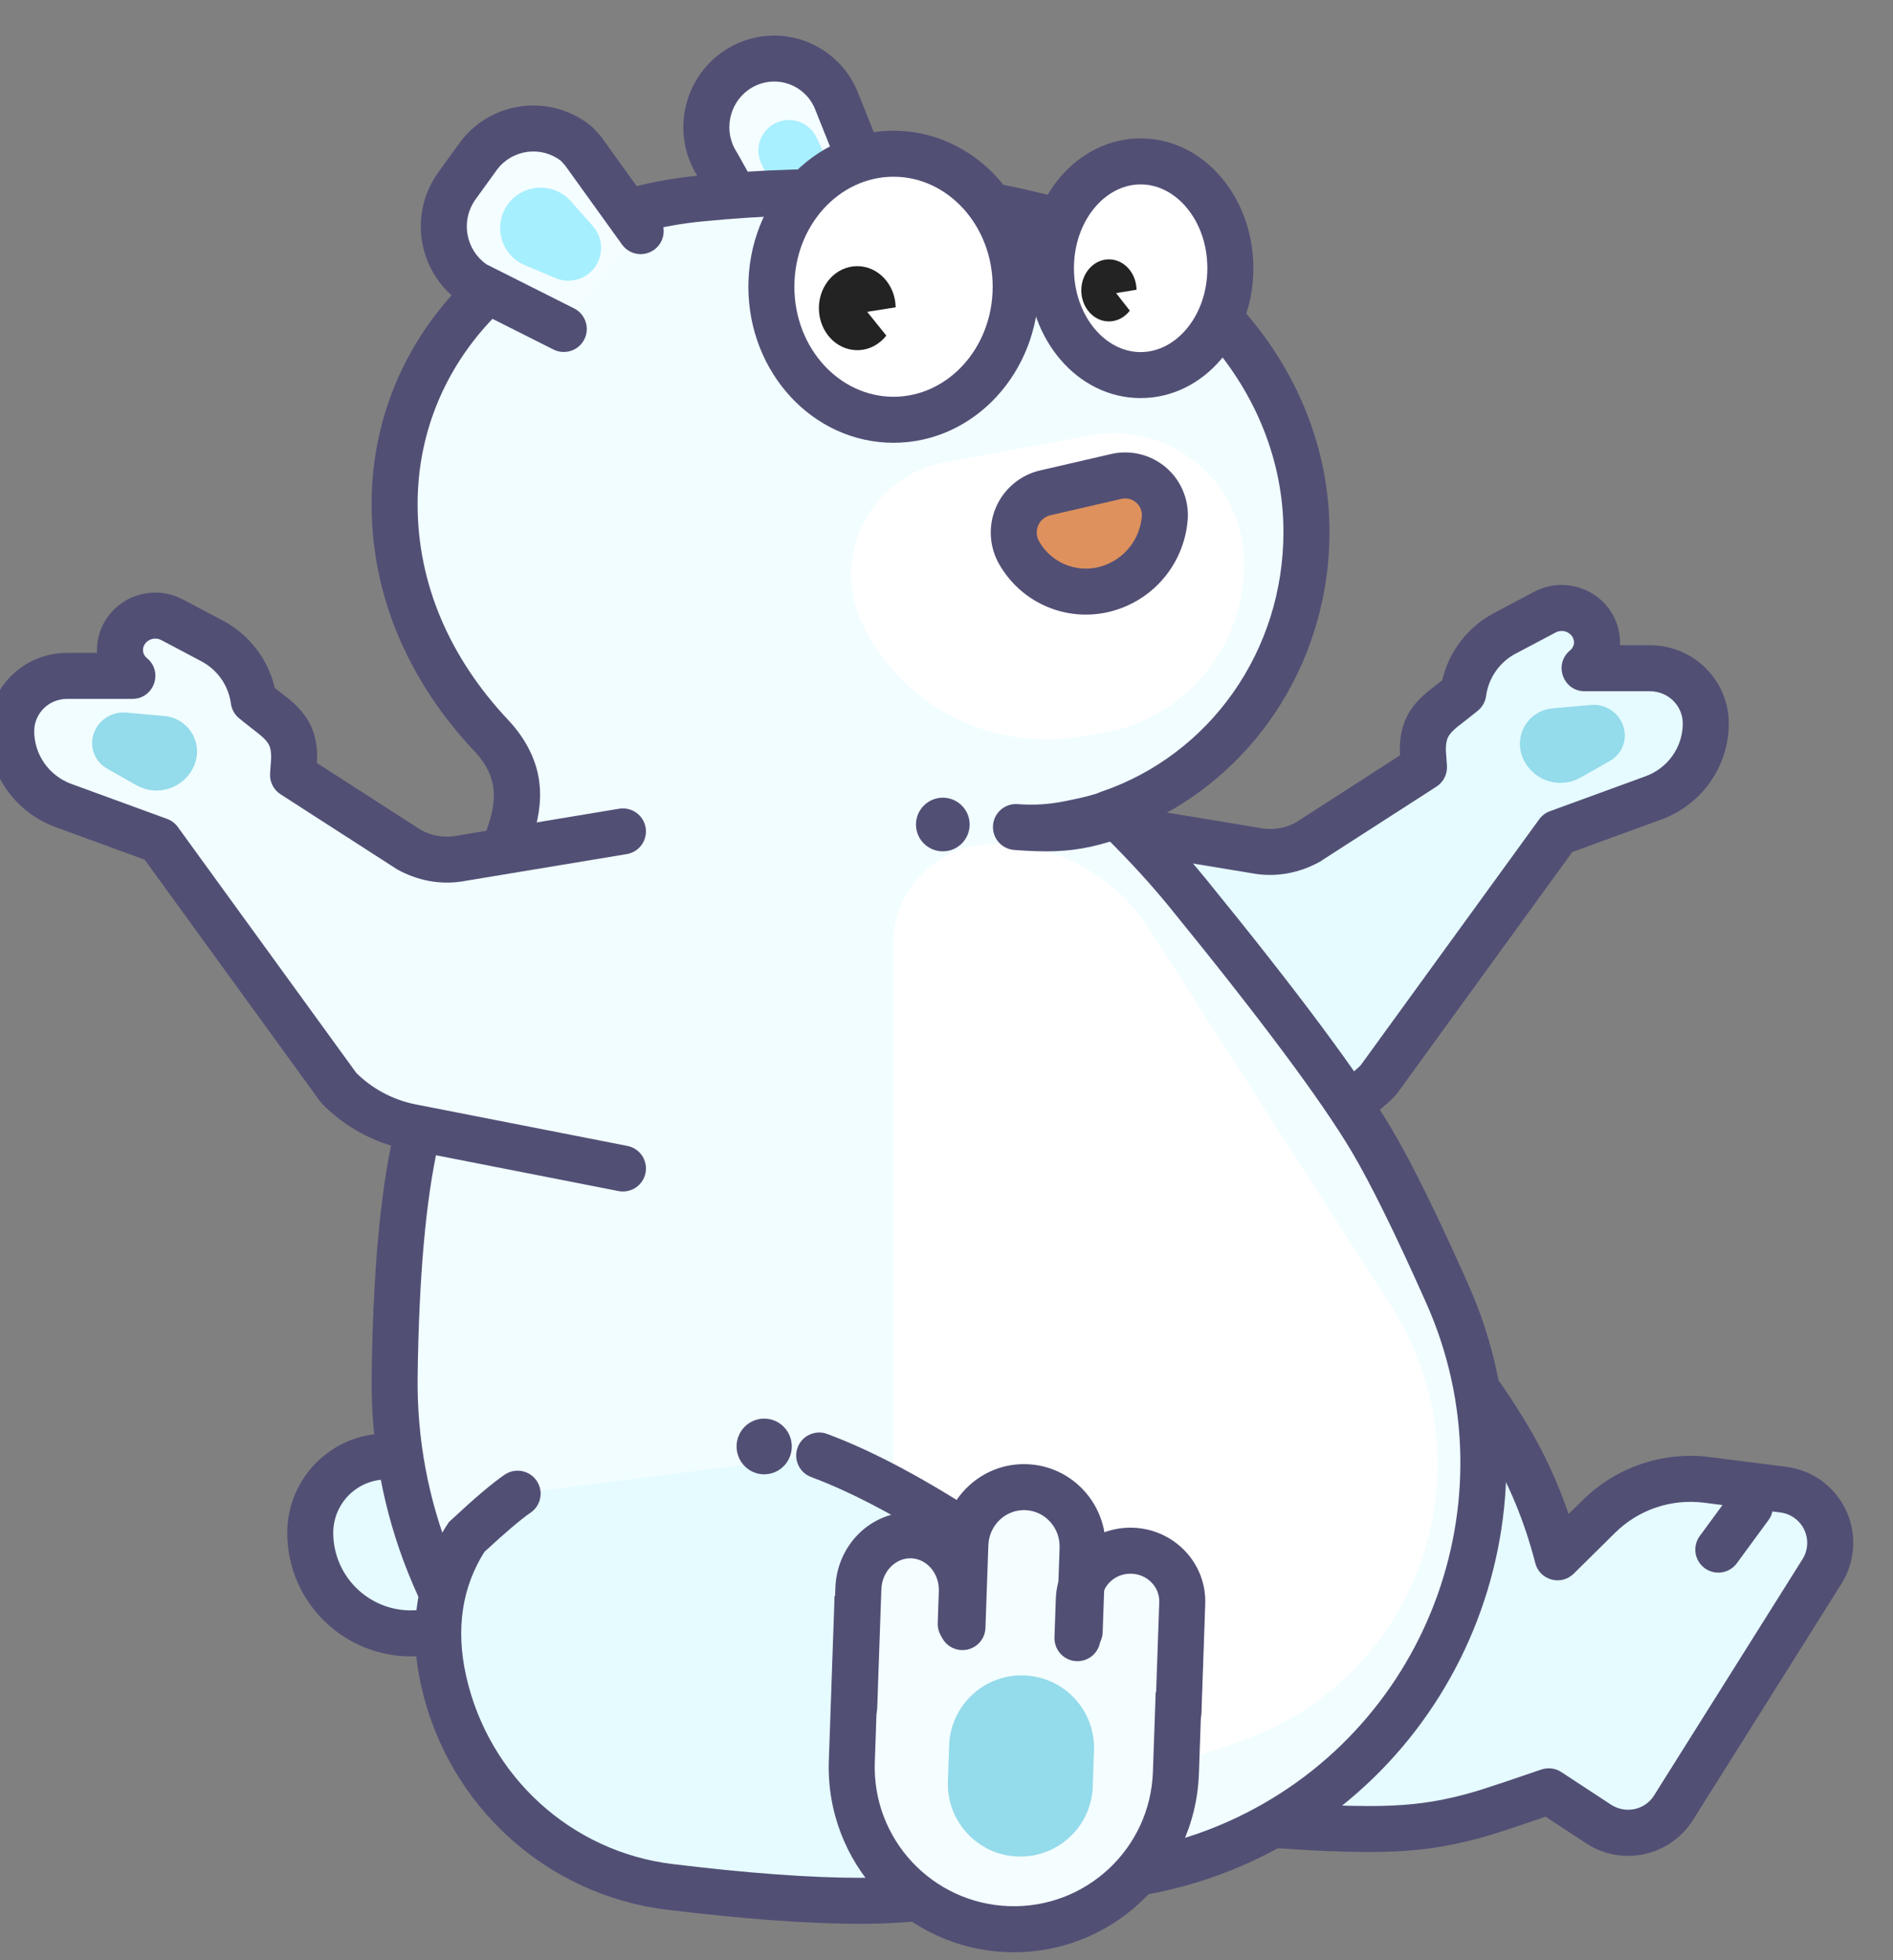 <svg width="56" height="58" viewBox="0 0 56 58" fill="none" xmlns="http://www.w3.org/2000/svg">
<rect x="0" y="0" width="56" height="58" fill="#808080" stroke="none"/>
<g clip-path="url(#clip0_2087_3)">
<path d="M27.948 13.677L32.257 12.88C34.348 12.494 36.356 13.876 36.742 15.966C36.777 16.154 36.798 16.344 36.804 16.535C36.892 19.086 35.064 21.303 32.543 21.704L31.91 21.805C30.632 22.009 29.323 21.797 28.174 21.202C27.025 20.607 26.096 19.66 25.526 18.498C24.701 16.821 25.391 14.793 27.069 13.968C27.347 13.831 27.643 13.733 27.948 13.677Z" fill="white"/>
<path d="M25.824 5.68L24.731 2.948C24.288 1.917 23.104 1.452 22.087 1.909C22.039 1.931 21.991 1.955 21.945 1.98C20.98 2.509 20.614 3.732 21.129 4.71C21.158 4.765 21.188 4.817 21.222 4.868L22.645 7.416" fill="#F4FDFF"/>
<path d="M20.526 5.027C19.839 3.72 20.327 2.091 21.619 1.383C21.68 1.349 21.743 1.318 21.808 1.289C23.172 0.675 24.763 1.3 25.356 2.679L26.456 5.427C26.517 5.594 26.51 5.777 26.438 5.939C26.366 6.101 26.234 6.228 26.069 6.294C25.905 6.359 25.721 6.359 25.558 6.291C25.394 6.224 25.263 6.095 25.192 5.933L24.1 3.201C24.028 3.033 23.922 2.883 23.788 2.76C23.655 2.636 23.497 2.542 23.325 2.483C23.152 2.424 22.97 2.402 22.789 2.418C22.608 2.434 22.432 2.488 22.273 2.576C21.633 2.927 21.389 3.742 21.731 4.393C21.75 4.429 21.771 4.464 21.792 4.498L21.816 4.537L23.239 7.084C23.322 7.241 23.341 7.424 23.29 7.595C23.24 7.765 23.125 7.909 22.969 7.996C22.814 8.083 22.631 8.105 22.46 8.059C22.288 8.013 22.142 7.901 22.051 7.748L20.638 5.219C20.598 5.156 20.561 5.092 20.527 5.027H20.526Z" fill="#524F75"/>
<path d="M22.52 4.836L23.04 5.953C23.09 6.061 23.161 6.157 23.248 6.237C23.336 6.317 23.438 6.379 23.55 6.42C23.661 6.461 23.779 6.479 23.898 6.474C24.016 6.468 24.133 6.44 24.24 6.39C24.348 6.34 24.444 6.269 24.524 6.182C24.604 6.094 24.666 5.992 24.707 5.88C24.747 5.769 24.766 5.651 24.761 5.532C24.755 5.414 24.727 5.297 24.677 5.19L24.157 4.073C24.106 3.966 24.036 3.869 23.948 3.789C23.861 3.709 23.758 3.647 23.647 3.606C23.535 3.566 23.417 3.547 23.299 3.553C23.18 3.558 23.064 3.586 22.956 3.636C22.849 3.686 22.752 3.757 22.672 3.845C22.592 3.932 22.53 4.035 22.489 4.146C22.449 4.257 22.431 4.376 22.436 4.494C22.441 4.613 22.47 4.729 22.52 4.836Z" fill="#A8EFFF"/>
<path d="M12.16 43.214L19.612 45.733V47.917L12.321 48.325C10.68 48.417 9.275 47.161 9.183 45.52C9.18 45.465 9.178 45.41 9.178 45.354C9.178 44.107 10.189 43.096 11.437 43.096C11.683 43.095 11.927 43.135 12.16 43.214Z" fill="#E5FBFF"/>
<path d="M11.942 43.858C11.704 43.778 11.451 43.755 11.203 43.792C10.955 43.83 10.72 43.925 10.516 44.071C10.313 44.217 10.147 44.41 10.032 44.633C9.918 44.856 9.858 45.103 9.858 45.353C9.858 45.396 9.859 45.439 9.862 45.481C9.933 46.748 11.017 47.717 12.282 47.645L18.932 47.273V46.221L11.942 43.858ZM20.293 45.245V48.56L12.359 49.005C10.342 49.117 8.616 47.574 8.503 45.558C8.499 45.49 8.498 45.422 8.498 45.354C8.498 43.731 9.813 42.415 11.437 42.415C11.757 42.415 12.074 42.467 12.378 42.57L20.293 45.245Z" fill="#524F75"/>
<path d="M46.076 46.079C45.751 44.806 45.252 43.592 44.587 42.484C43.027 39.889 40.881 37.576 39.226 37.335L28.785 43.401C28.024 44.541 27.72 45.975 28.097 47.641C28.831 50.88 31.526 53.309 34.829 53.707C37.107 53.981 39.002 54.118 40.515 54.118C42.671 54.118 43.638 53.746 45.816 53.002L47.292 53.971L47.318 53.988C47.675 54.212 48.106 54.285 48.516 54.191C48.927 54.097 49.283 53.844 49.507 53.488L53.9 46.496C54.041 46.27 54.124 46.012 54.14 45.746C54.156 45.48 54.105 45.214 53.991 44.973C53.877 44.732 53.704 44.523 53.489 44.367C53.273 44.21 53.021 44.11 52.757 44.076L50.5 43.788C49.919 43.713 49.329 43.772 48.775 43.959C48.22 44.147 47.716 44.458 47.299 44.87L46.076 46.079Z" fill="#E5FBFF"/>
<path d="M46.821 44.386C47.311 43.902 47.905 43.536 48.557 43.315C49.21 43.094 49.904 43.025 50.587 43.113L52.844 43.402C54.087 43.561 54.965 44.697 54.805 45.94C54.764 46.266 54.651 46.579 54.477 46.858L50.084 53.85C49.417 54.911 48.017 55.231 46.957 54.564C46.944 54.556 46.532 54.285 45.722 53.754C44.19 54.276 43.932 54.356 43.293 54.506C42.432 54.709 41.598 54.798 40.515 54.798C38.972 54.798 37.051 54.66 34.748 54.382C31.159 53.951 28.23 51.312 27.433 47.792C27.031 46.011 27.317 44.374 28.219 43.023C28.277 42.937 28.354 42.865 28.443 42.812L38.884 36.747C39.017 36.669 39.172 36.639 39.324 36.661C41.138 36.926 43.378 39.152 45.17 42.134C45.674 42.976 46.088 43.869 46.404 44.798L46.821 44.386ZM29.268 43.907C28.641 44.918 28.452 46.128 28.761 47.491C29.43 50.45 31.893 52.668 34.911 53.032C37.163 53.303 39.033 53.438 40.514 53.438C41.496 53.438 42.226 53.359 42.981 53.182C43.598 53.036 43.837 52.959 45.596 52.358C45.694 52.325 45.799 52.314 45.902 52.327C46.005 52.34 46.103 52.377 46.19 52.434L47.665 53.402C48.105 53.678 48.664 53.55 48.931 53.126L53.323 46.134C53.394 46.023 53.438 45.898 53.455 45.767C53.485 45.528 53.42 45.287 53.273 45.097C53.126 44.907 52.909 44.782 52.67 44.752L50.413 44.463C49.935 44.402 49.449 44.45 48.992 44.604C48.536 44.759 48.12 45.015 47.778 45.354L46.554 46.563C46.181 46.932 45.547 46.757 45.417 46.248C45.104 45.026 44.628 43.875 44.003 42.835C42.493 40.323 40.626 38.412 39.342 38.054L29.268 43.907Z" fill="#524F75"/>
<path d="M51.227 44.163L50.289 45.441C50.235 45.513 50.195 45.595 50.173 45.682C50.15 45.769 50.145 45.86 50.158 45.95C50.172 46.039 50.202 46.125 50.249 46.202C50.295 46.279 50.357 46.347 50.429 46.4C50.502 46.453 50.585 46.492 50.672 46.513C50.76 46.534 50.851 46.538 50.94 46.523C51.029 46.509 51.115 46.477 51.191 46.429C51.268 46.382 51.334 46.319 51.386 46.246L52.324 44.968C52.427 44.823 52.469 44.642 52.441 44.466C52.413 44.289 52.316 44.131 52.172 44.025C52.028 43.92 51.848 43.875 51.671 43.901C51.494 43.926 51.334 44.021 51.227 44.163Z" fill="#524F75"/>
<path d="M32.364 24.374L37.254 25.185C37.74 25.254 38.235 25.165 38.665 24.931L42.124 22.703C42.121 22.646 42.091 22.251 42.091 22.194C42.091 21.257 42.62 21.063 43.288 20.5C43.338 20.129 43.476 19.775 43.691 19.468C43.906 19.162 44.191 18.911 44.522 18.736L45.703 18.111C46.198 17.85 46.812 18.018 47.1 18.494C47.224 18.698 47.27 18.94 47.229 19.175C47.188 19.41 47.063 19.622 46.878 19.772H48.811C49.722 19.772 50.461 20.504 50.461 21.407C50.461 22.39 49.843 23.268 48.913 23.608L46.084 24.642L40.77 31.964C40.197 32.546 39.465 32.945 38.665 33.111L32.364 34.347" fill="#E5FBFF"/>
<path d="M41.417 22.349C41.412 22.271 41.41 22.227 41.41 22.193C41.41 21.415 41.679 20.926 42.249 20.454C42.3 20.412 42.502 20.255 42.665 20.128C42.763 19.705 42.952 19.308 43.217 18.964C43.483 18.62 43.819 18.337 44.204 18.135L45.385 17.51C46.197 17.08 47.206 17.357 47.682 18.142C47.856 18.427 47.939 18.758 47.922 19.091H48.811C50.097 19.091 51.142 20.127 51.142 21.407C51.142 22.677 50.344 23.81 49.147 24.248L46.513 25.21L41.322 32.364C41.302 32.391 41.28 32.417 41.256 32.442C40.588 33.119 39.735 33.584 38.803 33.777L32.495 35.015C32.407 35.032 32.317 35.032 32.23 35.014C32.142 34.996 32.059 34.962 31.984 34.912C31.91 34.862 31.847 34.798 31.797 34.724C31.748 34.649 31.713 34.566 31.696 34.478C31.679 34.39 31.679 34.3 31.697 34.212C31.715 34.125 31.75 34.042 31.799 33.968C31.849 33.893 31.913 33.83 31.988 33.78C32.062 33.731 32.145 33.697 32.233 33.679L38.534 32.444C39.183 32.308 39.779 31.988 40.251 31.522L45.533 24.242C45.612 24.133 45.723 24.049 45.85 24.003L48.679 22.969C49.342 22.727 49.781 22.104 49.781 21.407C49.781 20.881 49.348 20.453 48.811 20.453H46.878C46.237 20.453 45.952 19.647 46.449 19.243C46.507 19.197 46.545 19.131 46.559 19.058C46.571 18.985 46.557 18.91 46.519 18.847C46.469 18.766 46.39 18.707 46.297 18.682C46.205 18.657 46.107 18.668 46.022 18.713L44.841 19.338C44.605 19.461 44.402 19.64 44.25 19.858C44.097 20.076 43.999 20.327 43.963 20.591C43.94 20.759 43.856 20.912 43.727 21.021C43.58 21.144 43.166 21.463 43.117 21.503C42.839 21.733 42.772 21.856 42.772 22.193C42.772 22.193 42.778 22.289 42.786 22.4L42.798 22.566C42.802 22.62 42.804 22.647 42.805 22.665C42.812 22.785 42.786 22.905 42.732 23.012C42.677 23.119 42.595 23.21 42.494 23.275L39.035 25.503C38.432 25.833 37.79 25.948 37.159 25.859L32.253 25.046C32.165 25.031 32.081 24.999 32.005 24.952C31.929 24.905 31.863 24.843 31.811 24.77C31.706 24.623 31.664 24.441 31.693 24.263C31.708 24.175 31.74 24.09 31.787 24.014C31.834 23.939 31.896 23.873 31.969 23.821C32.115 23.716 32.298 23.673 32.476 23.703L37.366 24.514C37.684 24.559 38.023 24.5 38.321 24.344L41.417 22.349Z" fill="#524F75"/>
<path d="M47.062 20.858L45.925 20.96C45.762 20.975 45.605 21.027 45.465 21.113C45.326 21.198 45.209 21.315 45.123 21.454C45.037 21.593 44.984 21.749 44.968 21.912C44.953 22.075 44.976 22.239 45.035 22.391C45.098 22.553 45.194 22.7 45.319 22.821C45.443 22.942 45.593 23.035 45.756 23.093C45.92 23.152 46.094 23.174 46.267 23.159C46.44 23.144 46.608 23.092 46.759 23.006L47.629 22.512C47.805 22.413 47.94 22.254 48.011 22.064C48.083 21.875 48.085 21.666 48.018 21.475C47.95 21.28 47.819 21.114 47.646 21.002C47.473 20.89 47.267 20.84 47.062 20.858Z" fill="#94DBEB"/>
<path d="M14.802 25.39C13.391 29.02 12.757 31.705 12.296 33.747C11.922 35.403 11.715 37.724 11.675 40.71C11.57 48.567 17.741 55.072 25.579 55.367L31.149 55.576C33.023 55.647 34.889 55.286 36.601 54.522C42.792 51.759 45.576 44.492 42.818 38.29C41.908 36.242 41.163 34.728 40.583 33.747C39.668 32.2 37.847 29.752 35.119 26.403C34.521 25.669 33.812 24.9 32.992 24.096L32.8 24.068C36.236 22.899 38.649 19.612 38.649 15.739C38.649 10.803 34.654 7.176 30.694 6.393C27.862 5.673 24.528 5.5 20.695 5.875C15.762 6.358 11.673 9.925 11.673 14.919C11.673 17.603 12.812 19.935 14.542 21.773C15.837 23.149 15.112 24.591 14.802 25.39Z" fill="#F1FDFF"/>
<path d="M35.647 25.974C38.395 29.347 40.232 31.817 41.169 33.402C41.765 34.41 42.52 35.945 43.44 38.014C46.35 44.56 43.413 52.228 36.879 55.144C35.071 55.951 33.102 56.332 31.123 56.257L25.553 56.048C17.346 55.739 10.884 48.928 10.994 40.702C11.035 37.672 11.246 35.308 11.632 33.598C12.351 30.415 12.984 28.189 14.167 25.144C14.185 25.099 14.311 24.785 14.349 24.687C14.692 23.788 14.716 23.169 14.291 22.542C14.217 22.435 14.136 22.334 14.046 22.24C12.089 20.162 10.993 17.647 10.993 14.92C10.993 9.736 15.154 5.734 20.629 5.199C24.529 4.817 27.933 4.992 30.844 5.729C35.501 6.66 39.33 10.823 39.33 15.739C39.33 19.438 37.267 22.709 34.114 24.26C34.685 24.849 35.196 25.42 35.647 25.974ZM32.581 23.425C35.789 22.333 37.968 19.27 37.968 15.739C37.968 11.5 34.618 7.863 30.562 7.061C27.776 6.354 24.521 6.185 20.761 6.553C15.946 7.024 12.354 10.48 12.354 14.92C12.354 17.282 13.308 19.47 15.037 21.307C15.18 21.459 15.306 21.615 15.416 21.776C16.148 22.852 16.106 23.901 15.62 25.173C15.577 25.284 15.449 25.603 15.436 25.637C14.281 28.608 13.665 30.774 12.959 33.898C12.597 35.499 12.394 37.777 12.355 40.719C12.255 48.207 18.136 54.407 25.604 54.687L31.174 54.897C32.944 54.963 34.706 54.622 36.324 53.901C42.171 51.291 44.801 44.426 42.197 38.567C41.296 36.541 40.561 35.047 39.998 34.093C39.105 32.583 37.299 30.157 34.592 26.833C34.049 26.166 33.41 25.468 32.673 24.737C31.992 24.613 31.913 23.652 32.581 23.425Z" fill="#524F75"/>
<path d="M18.428 24.601L13.538 25.412C13.053 25.481 12.558 25.392 12.127 25.158L8.668 22.93C8.671 22.873 8.701 22.477 8.701 22.42C8.701 21.483 8.172 21.289 7.504 20.727C7.454 20.356 7.316 20.002 7.101 19.695C6.886 19.388 6.601 19.137 6.27 18.963L5.089 18.338C4.595 18.076 3.98 18.245 3.692 18.721C3.568 18.925 3.522 19.167 3.563 19.401C3.604 19.636 3.729 19.849 3.915 19.998H1.981C1.07 19.998 0.332 20.731 0.332 21.634C0.332 22.616 0.949 23.495 1.879 23.835L4.709 24.869L10.022 32.191C10.595 32.772 11.328 33.171 12.127 33.337L18.428 34.573" fill="#F1FDFF"/>
<path d="M9.375 22.576C9.38 22.498 9.383 22.453 9.383 22.42C9.383 21.641 9.114 21.152 8.543 20.68C8.493 20.639 8.29 20.482 8.128 20.354C8.029 19.931 7.841 19.534 7.575 19.19C7.31 18.846 6.973 18.564 6.589 18.361L5.408 17.736C4.595 17.306 3.586 17.583 3.11 18.368C2.937 18.654 2.853 18.985 2.871 19.318H1.981C0.696 19.318 -0.349 20.353 -0.349 21.634C-0.349 22.903 0.448 24.036 1.646 24.474L4.28 25.437L9.471 32.591C9.491 32.618 9.513 32.644 9.537 32.668C10.205 33.346 11.058 33.81 11.989 34.004L18.298 35.242C18.475 35.276 18.659 35.239 18.808 35.139C18.958 35.038 19.062 34.882 19.097 34.705C19.131 34.528 19.094 34.344 18.994 34.194C18.893 34.044 18.737 33.941 18.56 33.906L12.258 32.67C11.61 32.534 11.013 32.214 10.541 31.748L5.26 24.469C5.18 24.36 5.07 24.276 4.943 24.23L2.113 23.196C1.451 22.954 1.012 22.33 1.012 21.634C1.012 21.108 1.445 20.679 1.982 20.679H3.915C4.556 20.679 4.841 19.874 4.344 19.47C4.286 19.424 4.247 19.358 4.234 19.285C4.222 19.212 4.236 19.137 4.274 19.074C4.324 18.992 4.404 18.933 4.496 18.908C4.588 18.883 4.687 18.895 4.771 18.939L5.952 19.564C6.188 19.688 6.391 19.866 6.544 20.084C6.697 20.302 6.795 20.554 6.831 20.818C6.853 20.985 6.938 21.138 7.067 21.247C7.213 21.37 7.628 21.69 7.676 21.73C7.954 21.96 8.022 22.082 8.022 22.42C8.022 22.42 8.015 22.516 8.008 22.627L7.996 22.792L7.989 22.891C7.982 23.012 8.007 23.131 8.062 23.238C8.116 23.346 8.199 23.437 8.3 23.502L11.759 25.73C12.361 26.059 13.004 26.175 13.634 26.086L18.54 25.272C18.718 25.243 18.877 25.143 18.982 24.997C19.087 24.85 19.129 24.667 19.1 24.489C19.07 24.311 18.971 24.152 18.824 24.047C18.677 23.942 18.495 23.9 18.317 23.929L13.427 24.741C13.099 24.784 12.765 24.725 12.473 24.57L9.375 22.576Z" fill="#524F75"/>
<path d="M3.731 21.085L4.867 21.187C5.03 21.201 5.187 21.253 5.326 21.339C5.466 21.425 5.583 21.541 5.669 21.68C5.755 21.819 5.808 21.976 5.823 22.139C5.839 22.301 5.816 22.465 5.757 22.618C5.694 22.78 5.597 22.926 5.473 23.047C5.348 23.169 5.199 23.262 5.035 23.32C4.872 23.378 4.698 23.401 4.524 23.386C4.351 23.37 4.184 23.318 4.033 23.233L3.163 22.739C2.987 22.639 2.851 22.48 2.78 22.291C2.709 22.101 2.707 21.893 2.774 21.702C2.842 21.507 2.973 21.341 3.146 21.229C3.32 21.117 3.525 21.066 3.731 21.085Z" fill="#94DBEB"/>
<path d="M29.398 24.964C30.313 24.964 31.212 25.194 32.015 25.632C32.817 26.071 33.496 26.704 33.99 27.474L41.156 38.65C43.741 42.68 42.569 48.041 38.539 50.626C37.975 50.987 37.372 51.282 36.741 51.504L32.16 53.119C29.915 53.91 27.453 52.732 26.662 50.487C26.5 50.027 26.417 49.543 26.417 49.055V27.946C26.417 26.299 27.752 24.964 29.398 24.964ZM27.948 13.677L32.257 12.88C34.348 12.494 36.356 13.876 36.742 15.966C36.777 16.154 36.798 16.344 36.804 16.535C36.892 19.086 35.064 21.303 32.543 21.704L31.91 21.805C30.632 22.009 29.323 21.797 28.174 21.202C27.024 20.607 26.096 19.66 25.525 18.498C24.701 16.821 25.391 14.793 27.069 13.968C27.347 13.831 27.643 13.733 27.948 13.677Z" fill="white"/>
<path d="M30.945 14.558L33.054 14.11C33.24 14.07 33.432 14.076 33.615 14.128C33.798 14.179 33.965 14.274 34.103 14.404C34.241 14.534 34.346 14.696 34.407 14.876C34.469 15.055 34.486 15.247 34.458 15.434L34.448 15.498C34.376 15.973 34.16 16.413 33.831 16.762C33.502 17.111 33.074 17.352 32.605 17.451C31.651 17.654 30.674 17.225 30.179 16.384L30.158 16.348C30.061 16.183 30.005 15.998 29.993 15.807C29.982 15.617 30.016 15.426 30.093 15.251C30.17 15.076 30.288 14.922 30.436 14.802C30.584 14.681 30.759 14.598 30.945 14.558Z" fill="#DE915C"/>
<path d="M31.076 15.245C30.995 15.264 30.919 15.302 30.856 15.355C30.792 15.409 30.742 15.477 30.71 15.553C30.678 15.63 30.664 15.714 30.671 15.797C30.677 15.88 30.703 15.96 30.747 16.031L30.768 16.067C30.942 16.35 31.201 16.572 31.508 16.701C31.815 16.83 32.155 16.859 32.479 16.784C32.812 16.707 33.113 16.531 33.343 16.278C33.574 16.026 33.721 15.709 33.767 15.371L33.775 15.307C33.786 15.228 33.777 15.147 33.75 15.072C33.723 14.998 33.678 14.931 33.619 14.877C33.56 14.823 33.489 14.784 33.412 14.764C33.335 14.744 33.254 14.743 33.176 14.761L31.076 15.245ZM30.77 13.919L32.87 13.434C33.163 13.367 33.467 13.371 33.757 13.447C34.047 13.523 34.314 13.668 34.536 13.87C34.758 14.072 34.927 14.325 35.029 14.607C35.132 14.889 35.165 15.191 35.124 15.488L35.116 15.553C35.033 16.165 34.766 16.738 34.35 17.195C33.934 17.652 33.388 17.971 32.786 18.11C32.183 18.249 31.552 18.195 30.982 17.956C30.412 17.717 29.932 17.305 29.609 16.778L29.587 16.742C29.431 16.487 29.337 16.199 29.315 15.901C29.292 15.603 29.34 15.303 29.456 15.028C29.571 14.752 29.751 14.508 29.979 14.315C30.208 14.122 30.479 13.986 30.77 13.919Z" fill="#524F75"/>
<path d="M16.683 9.736L14.041 8.406C13.588 8.103 13.274 7.633 13.168 7.099C13.062 6.565 13.172 6.01 13.474 5.557C13.504 5.513 14.154 4.615 14.187 4.573C14.519 4.151 15.006 3.878 15.539 3.815C16.073 3.752 16.61 3.903 17.032 4.235C17.081 4.274 17.198 4.418 17.244 4.46L18.956 6.842" fill="#F4FDFF"/>
<path d="M14.04 5.937C14.062 5.905 14.7 5.022 14.721 4.995C14.939 4.718 15.257 4.538 15.607 4.493C15.956 4.448 16.309 4.542 16.59 4.755C16.6 4.765 16.612 4.779 16.629 4.797L16.695 4.871L16.72 4.899L18.404 7.24C18.51 7.385 18.669 7.482 18.846 7.511C19.023 7.539 19.204 7.496 19.35 7.391C19.496 7.286 19.594 7.128 19.624 6.951C19.654 6.774 19.612 6.592 19.509 6.446L17.759 4.012L17.712 3.967C17.692 3.943 17.671 3.919 17.649 3.897C17.559 3.796 17.518 3.753 17.453 3.702C16.279 2.777 14.577 2.979 13.652 4.153C13.609 4.208 12.949 5.12 12.909 5.18C12.07 6.436 12.408 8.134 13.663 8.973L13.698 8.996L16.377 10.344C16.538 10.424 16.724 10.436 16.895 10.379C17.065 10.322 17.206 10.2 17.286 10.04C17.367 9.879 17.381 9.694 17.325 9.523C17.27 9.352 17.149 9.21 16.989 9.128L14.388 7.82C14.096 7.613 13.897 7.301 13.832 6.949C13.767 6.597 13.842 6.234 14.04 5.937Z" fill="#524F75"/>
<path d="M16.887 5.955L17.535 6.685C17.682 6.85 17.768 7.06 17.78 7.28C17.792 7.5 17.729 7.718 17.602 7.898C17.475 8.077 17.29 8.208 17.078 8.268C16.867 8.329 16.641 8.315 16.439 8.23L15.526 7.846C15.36 7.776 15.213 7.67 15.095 7.536C14.976 7.402 14.889 7.242 14.841 7.07C14.792 6.897 14.783 6.716 14.814 6.54C14.845 6.363 14.916 6.196 15.02 6.051C15.125 5.905 15.261 5.785 15.419 5.699C15.576 5.613 15.751 5.564 15.931 5.554C16.11 5.545 16.289 5.576 16.454 5.646C16.62 5.715 16.768 5.821 16.887 5.955Z" fill="#A6EFFF"/>
<path d="M23.161 8.661C23.161 9.631 23.497 10.561 24.095 11.247C24.693 11.933 25.504 12.318 26.349 12.318C27.195 12.318 28.006 11.933 28.604 11.247C29.202 10.561 29.538 9.631 29.538 8.661C29.538 7.69 29.202 6.76 28.604 6.074C28.006 5.388 27.195 5.003 26.349 5.003C25.504 5.003 24.693 5.388 24.095 6.074C23.497 6.76 23.161 7.69 23.161 8.661Z" fill="white"/>
<path d="M31.139 7.831C31.139 8.642 31.427 9.419 31.941 9.992C32.454 10.566 33.151 10.887 33.877 10.887C34.604 10.887 35.3 10.566 35.814 9.992C36.328 9.419 36.616 8.642 36.616 7.831C36.616 7.021 36.328 6.244 35.814 5.67C35.3 5.097 34.604 4.775 33.877 4.775C33.151 4.775 32.454 5.097 31.941 5.67C31.427 6.244 31.139 7.021 31.139 7.831Z" fill="white"/>
<path d="M33.743 11.779C35.614 11.779 37.078 10.035 37.078 7.937C37.078 5.839 35.614 4.095 33.743 4.095C31.873 4.095 30.409 5.839 30.409 7.937C30.409 10.035 31.873 11.779 33.743 11.779ZM33.743 10.418C32.683 10.418 31.77 9.331 31.77 7.937C31.77 6.543 32.683 5.456 33.743 5.456C34.804 5.456 35.717 6.543 35.717 7.937C35.717 9.331 34.804 10.418 33.743 10.418Z" fill="#524F75"/>
<path d="M33.423 9.192C33.274 9.386 33.052 9.51 32.805 9.51C32.354 9.51 31.988 9.099 31.988 8.592C31.988 8.085 32.354 7.674 32.805 7.674C33.251 7.674 33.613 8.075 33.622 8.573L33.017 8.672L33.423 9.192Z" fill="#232323"/>
<path d="M26.433 13.101C28.817 13.101 30.727 11.022 30.727 8.485C30.727 5.948 28.817 3.868 26.433 3.868C24.048 3.868 22.139 5.948 22.139 8.485C22.139 11.022 24.048 13.101 26.433 13.101ZM26.433 11.74C24.826 11.74 23.5 10.295 23.5 8.485C23.5 6.674 24.826 5.229 26.433 5.229C28.039 5.229 29.366 6.674 29.366 8.485C29.366 10.295 28.039 11.74 26.433 11.74Z" fill="#524F75"/>
<path d="M26.22 9.93C26.012 10.194 25.704 10.361 25.36 10.361C24.733 10.361 24.225 9.804 24.225 9.118C24.225 8.432 24.733 7.875 25.36 7.875C25.98 7.875 26.484 8.418 26.496 9.093L25.654 9.227L26.22 9.93Z" fill="#232323"/>
<path d="M24.238 43.067C25.564 43.561 27.119 44.396 28.901 45.573C31.699 47.42 33.179 50.742 32.693 54.082L32.563 54.977C30.097 55.821 27.726 56.243 25.452 56.243C23.95 56.243 22.068 56.105 19.807 55.83C16.528 55.43 13.852 52.99 13.124 49.736C12.75 48.061 13.051 46.62 13.807 45.475C14.491 44.839 14.992 44.413 15.312 44.196" fill="#E5FBFF"/>
<path d="M25.451 55.562C23.981 55.562 22.125 55.426 19.89 55.154C16.897 54.79 14.453 52.561 13.789 49.587C13.475 48.187 13.677 46.946 14.332 45.916C14.96 45.335 15.42 44.946 15.694 44.759C15.844 44.658 15.947 44.502 15.981 44.324C16.015 44.147 15.977 43.964 15.876 43.814C15.775 43.665 15.618 43.562 15.441 43.528C15.264 43.493 15.08 43.531 14.931 43.633C14.574 43.874 14.051 44.318 13.344 44.977L13.284 45.032L13.239 45.1C12.344 46.456 12.06 48.098 12.46 49.884C13.25 53.419 16.158 56.071 19.724 56.505C22.011 56.784 23.919 56.923 25.451 56.923C27.803 56.923 30.247 56.488 32.782 55.621L33.176 55.487L33.366 54.18C33.89 50.579 32.294 46.998 29.275 45.005C27.454 43.802 25.856 42.944 24.475 42.43C24.391 42.398 24.302 42.383 24.212 42.386C24.122 42.389 24.034 42.41 23.953 42.447C23.871 42.484 23.797 42.536 23.736 42.602C23.675 42.668 23.627 42.745 23.596 42.829C23.565 42.913 23.55 43.002 23.554 43.092C23.557 43.182 23.578 43.27 23.616 43.351C23.653 43.433 23.707 43.506 23.773 43.567C23.839 43.627 23.916 43.675 24 43.705C25.273 44.179 26.784 44.991 28.526 46.141C31.103 47.843 32.468 50.904 32.02 53.985L31.95 54.464C29.694 55.197 27.528 55.562 25.451 55.562Z" fill="#524F75"/>
<path d="M21.79 42.799C21.79 42.907 21.811 43.014 21.852 43.114C21.893 43.214 21.953 43.305 22.029 43.381C22.105 43.458 22.195 43.519 22.294 43.56C22.393 43.602 22.499 43.623 22.606 43.623C22.713 43.623 22.82 43.602 22.919 43.56C23.018 43.519 23.108 43.458 23.184 43.381C23.259 43.305 23.32 43.214 23.361 43.114C23.402 43.014 23.423 42.907 23.423 42.799C23.423 42.691 23.402 42.583 23.361 42.483C23.32 42.383 23.259 42.292 23.184 42.216C23.108 42.139 23.018 42.079 22.919 42.037C22.82 41.996 22.713 41.975 22.606 41.975C22.499 41.975 22.393 41.996 22.294 42.037C22.195 42.079 22.105 42.139 22.029 42.216C21.953 42.292 21.893 42.383 21.852 42.483C21.811 42.583 21.79 42.691 21.79 42.799Z" fill="#524F75"/>
<path d="M25.355 47.751C27.512 46.609 29.131 46.058 30.213 46.096C31.295 46.133 32.871 46.797 34.943 48.086L34.786 52.565C34.694 55.213 32.472 57.284 29.825 57.191C27.178 57.099 25.106 54.878 25.199 52.23L25.355 47.751V47.751Z" fill="#F4FDFF"/>
<path d="M25.879 52.143C25.799 54.415 27.577 56.321 29.849 56.4C32.12 56.48 34.027 54.702 34.106 52.43L34.249 48.347C32.437 47.252 31.068 46.695 30.189 46.664C29.31 46.634 27.905 47.094 26.021 48.06L25.879 52.143ZM25.037 47.038C27.29 45.845 29.005 45.261 30.237 45.304C31.468 45.347 33.138 46.05 35.303 47.397L35.637 47.605L35.467 52.478C35.362 55.501 32.825 57.867 29.802 57.761C26.779 57.655 24.413 55.119 24.519 52.096L24.689 47.223L25.037 47.038Z" fill="#524F75"/>
<path d="M25.255 50.635L25.378 47.111C25.409 46.212 26.12 45.508 26.965 45.537C27.81 45.566 28.47 46.319 28.438 47.218L28.405 48.166" fill="#F4FDFF"/>
<path d="M28.405 48.151L28.49 45.7C28.524 44.729 29.328 43.97 30.286 44.003C31.243 44.036 31.992 44.85 31.958 45.82L31.872 48.272M31.87 48.353L31.91 47.209C31.939 46.382 32.647 45.736 33.492 45.765C34.337 45.795 34.999 46.489 34.97 47.315L34.856 50.558" fill="#F4FDFF"/>
<path d="M25.95 50.55L26.073 47.025C26.092 46.493 26.497 46.092 26.956 46.108C27.416 46.124 27.792 46.553 27.773 47.084L27.74 48.033C27.736 48.212 27.802 48.386 27.925 48.517C28.048 48.648 28.217 48.725 28.397 48.731C28.576 48.737 28.75 48.672 28.882 48.551C29.014 48.429 29.093 48.26 29.1 48.081L29.134 47.132C29.178 45.867 28.234 44.791 27.004 44.747C25.774 44.704 24.757 45.712 24.713 46.977L24.59 50.502C24.588 50.68 24.655 50.852 24.778 50.981C24.901 51.11 25.069 51.185 25.247 51.192C25.425 51.198 25.598 51.134 25.73 51.014C25.861 50.894 25.94 50.727 25.95 50.55Z" fill="#524F75"/>
<path d="M29.152 48.175L29.238 45.723C29.259 45.126 29.749 44.662 30.329 44.683C30.909 44.703 31.367 45.2 31.346 45.797L31.26 48.248C31.254 48.428 31.319 48.604 31.442 48.736C31.565 48.868 31.736 48.946 31.916 48.952C32.097 48.958 32.272 48.893 32.404 48.77C32.536 48.647 32.614 48.476 32.62 48.296L32.706 45.844C32.753 44.5 31.712 43.369 30.377 43.323C29.042 43.276 27.925 44.332 27.878 45.675L27.792 48.127C27.788 48.306 27.854 48.48 27.977 48.611C28.1 48.741 28.27 48.818 28.449 48.824C28.628 48.83 28.802 48.766 28.934 48.644C29.066 48.523 29.144 48.354 29.152 48.175Z" fill="#524F75"/>
<path d="M32.554 48.495L32.594 47.351C32.61 46.903 33 46.547 33.473 46.564C33.946 46.58 34.31 46.962 34.294 47.41L34.181 50.653C34.176 50.832 34.243 51.006 34.366 51.136C34.489 51.267 34.658 51.344 34.837 51.35C35.017 51.356 35.191 51.291 35.323 51.17C35.454 51.048 35.533 50.88 35.541 50.701L35.654 47.458C35.696 46.252 34.737 45.246 33.52 45.203C32.302 45.161 31.276 46.097 31.234 47.303L31.194 48.448C31.188 48.628 31.253 48.804 31.377 48.936C31.5 49.068 31.67 49.146 31.851 49.152C32.031 49.158 32.206 49.092 32.338 48.969C32.47 48.846 32.547 48.676 32.554 48.495Z" fill="#524F75"/>
<path d="M30.296 49.574C31.479 49.615 32.404 50.607 32.363 51.79L32.326 52.864C32.285 54.047 31.292 54.972 30.109 54.931C28.926 54.89 28.001 53.897 28.042 52.714L28.079 51.64C28.12 50.458 29.113 49.532 30.296 49.574Z" fill="#94DBEB"/>
<path d="M33.024 23.29C32.608 23.44 32.223 23.552 31.967 23.608C31.405 23.729 30.916 23.853 30.096 23.792C29.918 23.781 29.742 23.84 29.607 23.958C29.472 24.076 29.389 24.242 29.376 24.421C29.363 24.599 29.42 24.776 29.536 24.912C29.652 25.048 29.817 25.133 29.995 25.149C30.935 25.219 31.55 25.208 32.269 25.053C32.591 24.983 32.984 24.864 33.452 24.696C33.622 24.635 33.761 24.509 33.837 24.345C33.914 24.182 33.923 23.995 33.862 23.825C33.735 23.471 33.378 23.163 33.024 23.29Z" fill="#524F75"/>
<path d="M27.097 24.396C27.097 24.607 27.181 24.809 27.33 24.958C27.479 25.107 27.68 25.19 27.891 25.19C28.102 25.19 28.304 25.107 28.452 24.958C28.601 24.809 28.685 24.607 28.685 24.396C28.685 24.186 28.601 23.984 28.452 23.835C28.304 23.686 28.102 23.602 27.891 23.602C27.68 23.602 27.479 23.686 27.33 23.835C27.181 23.984 27.097 24.186 27.097 24.396Z" fill="#524F75"/>
</g>
<defs>
<clipPath id="clip0_2087_3">
<rect width="56" height="58" fill="white"/>
</clipPath>
</defs>
</svg>
